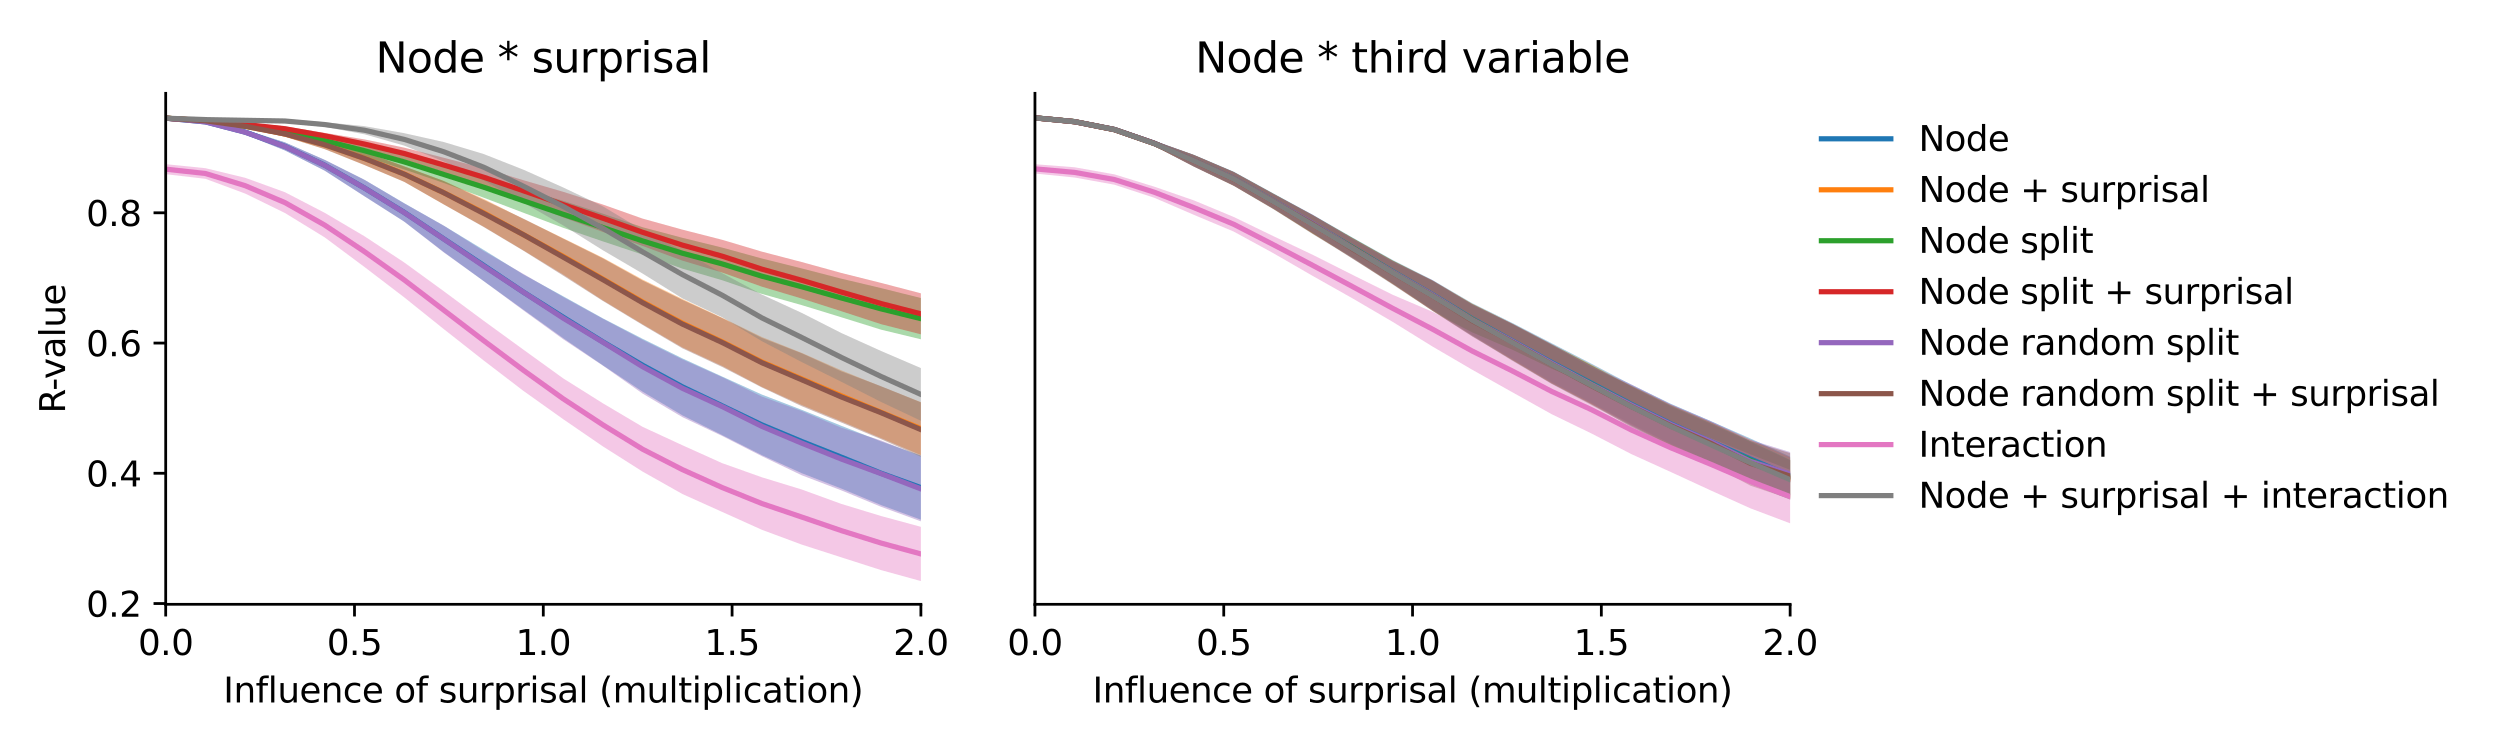 <?xml version="1.0" encoding="utf-8" standalone="no"?>
<!DOCTYPE svg PUBLIC "-//W3C//DTD SVG 1.1//EN"
  "http://www.w3.org/Graphics/SVG/1.1/DTD/svg11.dtd">
<svg xmlns:xlink="http://www.w3.org/1999/xlink" width="720pt" height="216pt" viewBox="0 0 720 216" xmlns="http://www.w3.org/2000/svg" version="1.1">
 <defs>
  <style type="text/css">*{stroke-linejoin: round; stroke-linecap: butt}</style>
 </defs>
 <g id="figure_1">
  <g id="patch_1">
   <path d="M 0 216 
L 720 216 
L 720 0 
L 0 0 
z
" style="fill: #ffffff"/>
  </g>
  <g id="axes_1">
   <g id="patch_2">
    <path d="M 47.72 174.04 
L 265.215 174.04 
L 265.215 26.88 
L 47.72 26.88 
z
" style="fill: #ffffff"/>
   </g>
   <g id="PolyCollection_1">
    <path d="M 47.72 33.688 
L 47.72 34.343 
L 59.167 35.531 
L 70.614 38.737 
L 82.061 43.325 
L 93.508 49.121 
L 104.956 56.498 
L 116.403 63.796 
L 127.85 72.612 
L 139.297 80.936 
L 150.744 89.195 
L 162.191 97.388 
L 173.638 105.22 
L 185.085 112.815 
L 196.532 119.615 
L 207.979 125.308 
L 219.427 131.093 
L 230.874 136.263 
L 242.321 140.713 
L 253.768 145.47 
L 265.215 149.677 
L 265.215 131.192 
L 265.215 131.192 
L 253.768 127.139 
L 242.321 122.638 
L 230.874 118.021 
L 219.427 113.638 
L 207.979 108.445 
L 196.532 103.214 
L 185.085 97.584 
L 173.638 91.689 
L 162.191 85.32 
L 150.744 79.059 
L 139.297 71.96 
L 127.85 65.031 
L 116.403 58.513 
L 104.956 51.787 
L 93.508 46.039 
L 82.061 40.989 
L 70.614 37.358 
L 59.167 34.653 
L 47.72 33.688 
z
" clip-path="url(#pc71bc76ff5)" style="fill: #1f77b4; fill-opacity: 0.4"/>
   </g>
   <g id="PolyCollection_2">
    <path d="M 47.72 33.7 
L 47.72 34.369 
L 59.167 35.182 
L 70.614 36.825 
L 82.061 39.38 
L 93.508 42.933 
L 104.956 47.503 
L 116.403 52.342 
L 127.85 58.89 
L 139.297 65.277 
L 150.744 72.116 
L 162.191 79.075 
L 173.638 86.511 
L 185.085 93.406 
L 196.532 100.062 
L 207.979 105.39 
L 219.427 111.441 
L 230.874 116.636 
L 242.321 121.35 
L 253.768 126.194 
L 265.215 131.077 
L 265.215 115.819 
L 265.215 115.819 
L 253.768 111.306 
L 242.321 106.662 
L 230.874 101.624 
L 219.427 97.065 
L 207.979 91.497 
L 196.532 86.101 
L 185.085 80.514 
L 173.638 74.237 
L 162.191 68.604 
L 150.744 63.049 
L 139.297 57.291 
L 127.85 52.132 
L 116.403 47.879 
L 104.956 43.722 
L 93.508 40.435 
L 82.061 37.754 
L 70.614 35.879 
L 59.167 34.375 
L 47.72 33.7 
z
" clip-path="url(#pc71bc76ff5)" style="fill: #ff7f0e; fill-opacity: 0.4"/>
   </g>
   <g id="PolyCollection_3">
    <path d="M 47.72 33.693 
L 47.72 34.341 
L 59.167 35.313 
L 70.614 37.015 
L 82.061 38.881 
L 93.508 41.627 
L 104.956 45.16 
L 116.403 48.798 
L 127.85 52.712 
L 139.297 56.941 
L 150.744 61.271 
L 162.191 65.61 
L 173.638 69.529 
L 185.085 73.343 
L 196.532 77.372 
L 207.979 80.706 
L 219.427 84.653 
L 230.874 87.868 
L 242.321 91.381 
L 253.768 94.952 
L 265.215 97.718 
L 265.215 85.833 
L 265.215 85.833 
L 253.768 82.976 
L 242.321 80.257 
L 230.874 77.301 
L 219.427 74.447 
L 207.979 71.302 
L 196.532 68.49 
L 185.085 65.449 
L 173.638 61.535 
L 162.191 57.834 
L 150.744 54.4 
L 139.297 50.877 
L 127.85 47.82 
L 116.403 44.442 
L 104.956 41.657 
L 93.508 39.362 
L 82.061 36.971 
L 70.614 35.633 
L 59.167 34.417 
L 47.72 33.693 
z
" clip-path="url(#pc71bc76ff5)" style="fill: #2ca02c; fill-opacity: 0.4"/>
   </g>
   <g id="PolyCollection_4">
    <path d="M 47.72 33.707 
L 47.72 34.371 
L 59.167 35.172 
L 70.614 36.382 
L 82.061 37.767 
L 93.508 39.942 
L 104.956 42.82 
L 116.403 45.906 
L 127.85 49.643 
L 139.297 53.634 
L 150.744 57.991 
L 162.191 62.624 
L 173.638 66.802 
L 185.085 70.846 
L 196.532 75.061 
L 207.979 78.499 
L 219.427 82.567 
L 230.874 85.98 
L 242.321 89.638 
L 253.768 93.374 
L 265.215 96.292 
L 265.215 84.475 
L 265.215 84.475 
L 253.768 81.484 
L 242.321 78.614 
L 230.874 75.461 
L 219.427 72.475 
L 207.979 69.059 
L 196.532 66.133 
L 185.085 62.963 
L 173.638 58.912 
L 162.191 55.236 
L 150.744 51.904 
L 139.297 48.437 
L 127.85 45.451 
L 116.403 42.514 
L 104.956 40.147 
L 93.508 38.278 
L 82.061 36.388 
L 70.614 35.302 
L 59.167 34.33 
L 47.72 33.707 
z
" clip-path="url(#pc71bc76ff5)" style="fill: #d62728; fill-opacity: 0.4"/>
   </g>
   <g id="PolyCollection_5">
    <path d="M 47.72 33.693 
L 47.72 34.368 
L 59.167 35.534 
L 70.614 38.765 
L 82.061 43.33 
L 93.508 49.172 
L 104.956 56.534 
L 116.403 63.827 
L 127.85 72.729 
L 139.297 80.958 
L 150.744 89.402 
L 162.191 97.703 
L 173.638 105.312 
L 185.085 113.363 
L 196.532 120.138 
L 207.979 125.56 
L 219.427 131.392 
L 230.874 136.872 
L 242.321 141.238 
L 253.768 145.968 
L 265.215 150.156 
L 265.215 131.455 
L 265.215 131.455 
L 253.768 126.861 
L 242.321 123.189 
L 230.874 118.376 
L 219.427 114.208 
L 207.979 108.617 
L 196.532 103.512 
L 185.085 97.873 
L 173.638 91.811 
L 162.191 85.541 
L 150.744 78.897 
L 139.297 72.299 
L 127.85 65.021 
L 116.403 58.587 
L 104.956 51.782 
L 93.508 46.051 
L 82.061 41.032 
L 70.614 37.389 
L 59.167 34.676 
L 47.72 33.693 
z
" clip-path="url(#pc71bc76ff5)" style="fill: #9467bd; fill-opacity: 0.4"/>
   </g>
   <g id="PolyCollection_6">
    <path d="M 47.72 33.706 
L 47.72 34.393 
L 59.167 35.185 
L 70.614 36.858 
L 82.061 39.38 
L 93.508 42.971 
L 104.956 47.532 
L 116.403 52.377 
L 127.85 58.907 
L 139.297 65.384 
L 150.744 72.213 
L 162.191 79.387 
L 173.638 86.684 
L 185.085 93.599 
L 196.532 100.331 
L 207.979 105.679 
L 219.427 111.6 
L 230.874 116.985 
L 242.321 121.705 
L 253.768 126.501 
L 265.215 131.563 
L 265.215 115.9 
L 265.215 115.9 
L 253.768 111.244 
L 242.321 106.969 
L 230.874 101.742 
L 219.427 97.336 
L 207.979 91.596 
L 196.532 86.363 
L 185.085 80.785 
L 173.638 74.413 
L 162.191 68.728 
L 150.744 62.984 
L 139.297 57.568 
L 127.85 52.16 
L 116.403 47.935 
L 104.956 43.738 
L 93.508 40.441 
L 82.061 37.795 
L 70.614 35.889 
L 59.167 34.4 
L 47.72 33.706 
z
" clip-path="url(#pc71bc76ff5)" style="fill: #8c564b; fill-opacity: 0.4"/>
   </g>
   <g id="PolyCollection_7">
    <path d="M 47.72 47.277 
L 47.72 50.166 
L 59.167 51.499 
L 70.614 55.75 
L 82.061 61.346 
L 93.508 68.362 
L 104.956 76.887 
L 116.403 85.63 
L 127.85 94.814 
L 139.297 103.819 
L 150.744 112.577 
L 162.191 120.724 
L 173.638 128.57 
L 185.085 135.829 
L 196.532 142.277 
L 207.979 147.43 
L 219.427 152.581 
L 230.874 156.839 
L 242.321 160.526 
L 253.768 164.196 
L 265.215 167.351 
L 265.215 151.726 
L 265.215 151.726 
L 253.768 148.622 
L 242.321 145.132 
L 230.874 140.969 
L 219.427 137.464 
L 207.979 133.389 
L 196.532 128.23 
L 185.085 122.941 
L 173.638 116.157 
L 162.191 108.967 
L 150.744 100.702 
L 139.297 92.38 
L 127.85 83.904 
L 116.403 75.579 
L 104.956 68.037 
L 93.508 61.289 
L 82.061 55.357 
L 70.614 51.206 
L 59.167 48.438 
L 47.72 47.277 
z
" clip-path="url(#pc71bc76ff5)" style="fill: #e377c2; fill-opacity: 0.4"/>
   </g>
   <g id="PolyCollection_8">
    <path d="M 47.72 33.71 
L 47.72 34.371 
L 59.167 34.854 
L 70.614 35.139 
L 82.061 35.391 
L 93.508 36.54 
L 104.956 38.678 
L 116.403 41.935 
L 127.85 46.535 
L 139.297 51.954 
L 150.744 58.386 
L 162.191 64.921 
L 173.638 72.086 
L 185.085 78.8 
L 196.532 85.938 
L 207.979 91.372 
L 219.427 98.277 
L 230.874 104.268 
L 242.321 109.968 
L 253.768 115.78 
L 265.215 121.19 
L 265.215 106.004 
L 265.215 106.004 
L 253.768 101.095 
L 242.321 95.917 
L 230.874 90.105 
L 219.427 84.832 
L 207.979 78.659 
L 196.532 72.239 
L 185.085 66.297 
L 173.638 59.434 
L 162.191 53.989 
L 150.744 48.871 
L 139.297 44.361 
L 127.85 40.915 
L 116.403 38.351 
L 104.956 36.329 
L 93.508 35.206 
L 82.061 34.307 
L 70.614 34.163 
L 59.167 34.039 
L 47.72 33.71 
z
" clip-path="url(#pc71bc76ff5)" style="fill: #7f7f7f; fill-opacity: 0.4"/>
   </g>
   <g id="matplotlib.axis_1">
    <g id="xtick_1">
     <g id="line2d_1">
      <defs>
       <path id="m33d22567d6" d="M 0 0 
L 0 3.5 
" style="stroke: #000000; stroke-width: 0.8"/>
      </defs>
      <g>
       <use xlink:href="#m33d22567d6" x="47.72" y="174.04" style="stroke: #000000; stroke-width: 0.8"/>
      </g>
     </g>
     <g id="text_1">
      <!-- 0.0 -->
      <g transform="translate(39.768 188.638)scale(0.1 -0.1)">
       <defs>
        <path id="DejaVuSans-30" d="M 2034 4250 
Q 1547 4250 1301 3770 
Q 1056 3291 1056 2328 
Q 1056 1369 1301 889 
Q 1547 409 2034 409 
Q 2525 409 2770 889 
Q 3016 1369 3016 2328 
Q 3016 3291 2770 3770 
Q 2525 4250 2034 4250 
z
M 2034 4750 
Q 2819 4750 3233 4129 
Q 3647 3509 3647 2328 
Q 3647 1150 3233 529 
Q 2819 -91 2034 -91 
Q 1250 -91 836 529 
Q 422 1150 422 2328 
Q 422 3509 836 4129 
Q 1250 4750 2034 4750 
z
" transform="scale(0.016)"/>
        <path id="DejaVuSans-2e" d="M 684 794 
L 1344 794 
L 1344 0 
L 684 0 
L 684 794 
z
" transform="scale(0.016)"/>
       </defs>
       <use xlink:href="#DejaVuSans-30"/>
       <use xlink:href="#DejaVuSans-2e" x="63.623"/>
       <use xlink:href="#DejaVuSans-30" x="95.41"/>
      </g>
     </g>
    </g>
    <g id="xtick_2">
     <g id="line2d_2">
      <g>
       <use xlink:href="#m33d22567d6" x="102.094" y="174.04" style="stroke: #000000; stroke-width: 0.8"/>
      </g>
     </g>
     <g id="text_2">
      <!-- 0.5 -->
      <g transform="translate(94.142 188.638)scale(0.1 -0.1)">
       <defs>
        <path id="DejaVuSans-35" d="M 691 4666 
L 3169 4666 
L 3169 4134 
L 1269 4134 
L 1269 2991 
Q 1406 3038 1543 3061 
Q 1681 3084 1819 3084 
Q 2600 3084 3056 2656 
Q 3513 2228 3513 1497 
Q 3513 744 3044 326 
Q 2575 -91 1722 -91 
Q 1428 -91 1123 -41 
Q 819 9 494 109 
L 494 744 
Q 775 591 1075 516 
Q 1375 441 1709 441 
Q 2250 441 2565 725 
Q 2881 1009 2881 1497 
Q 2881 1984 2565 2268 
Q 2250 2553 1709 2553 
Q 1456 2553 1204 2497 
Q 953 2441 691 2322 
L 691 4666 
z
" transform="scale(0.016)"/>
       </defs>
       <use xlink:href="#DejaVuSans-30"/>
       <use xlink:href="#DejaVuSans-2e" x="63.623"/>
       <use xlink:href="#DejaVuSans-35" x="95.41"/>
      </g>
     </g>
    </g>
    <g id="xtick_3">
     <g id="line2d_3">
      <g>
       <use xlink:href="#m33d22567d6" x="156.468" y="174.04" style="stroke: #000000; stroke-width: 0.8"/>
      </g>
     </g>
     <g id="text_3">
      <!-- 1.0 -->
      <g transform="translate(148.516 188.638)scale(0.1 -0.1)">
       <defs>
        <path id="DejaVuSans-31" d="M 794 531 
L 1825 531 
L 1825 4091 
L 703 3866 
L 703 4441 
L 1819 4666 
L 2450 4666 
L 2450 531 
L 3481 531 
L 3481 0 
L 794 0 
L 794 531 
z
" transform="scale(0.016)"/>
       </defs>
       <use xlink:href="#DejaVuSans-31"/>
       <use xlink:href="#DejaVuSans-2e" x="63.623"/>
       <use xlink:href="#DejaVuSans-30" x="95.41"/>
      </g>
     </g>
    </g>
    <g id="xtick_4">
     <g id="line2d_4">
      <g>
       <use xlink:href="#m33d22567d6" x="210.841" y="174.04" style="stroke: #000000; stroke-width: 0.8"/>
      </g>
     </g>
     <g id="text_4">
      <!-- 1.5 -->
      <g transform="translate(202.89 188.638)scale(0.1 -0.1)">
       <use xlink:href="#DejaVuSans-31"/>
       <use xlink:href="#DejaVuSans-2e" x="63.623"/>
       <use xlink:href="#DejaVuSans-35" x="95.41"/>
      </g>
     </g>
    </g>
    <g id="xtick_5">
     <g id="line2d_5">
      <g>
       <use xlink:href="#m33d22567d6" x="265.215" y="174.04" style="stroke: #000000; stroke-width: 0.8"/>
      </g>
     </g>
     <g id="text_5">
      <!-- 2.0 -->
      <g transform="translate(257.263 188.638)scale(0.1 -0.1)">
       <defs>
        <path id="DejaVuSans-32" d="M 1228 531 
L 3431 531 
L 3431 0 
L 469 0 
L 469 531 
Q 828 903 1448 1529 
Q 2069 2156 2228 2338 
Q 2531 2678 2651 2914 
Q 2772 3150 2772 3378 
Q 2772 3750 2511 3984 
Q 2250 4219 1831 4219 
Q 1534 4219 1204 4116 
Q 875 4013 500 3803 
L 500 4441 
Q 881 4594 1212 4672 
Q 1544 4750 1819 4750 
Q 2544 4750 2975 4387 
Q 3406 4025 3406 3419 
Q 3406 3131 3298 2873 
Q 3191 2616 2906 2266 
Q 2828 2175 2409 1742 
Q 1991 1309 1228 531 
z
" transform="scale(0.016)"/>
       </defs>
       <use xlink:href="#DejaVuSans-32"/>
       <use xlink:href="#DejaVuSans-2e" x="63.623"/>
       <use xlink:href="#DejaVuSans-30" x="95.41"/>
      </g>
     </g>
    </g>
    <g id="text_6">
     <!-- Influence of surprisal (multiplication) -->
     <g transform="translate(64.321 202.317)scale(0.1 -0.1)">
      <defs>
       <path id="DejaVuSans-49" d="M 628 4666 
L 1259 4666 
L 1259 0 
L 628 0 
L 628 4666 
z
" transform="scale(0.016)"/>
       <path id="DejaVuSans-6e" d="M 3513 2113 
L 3513 0 
L 2938 0 
L 2938 2094 
Q 2938 2591 2744 2837 
Q 2550 3084 2163 3084 
Q 1697 3084 1428 2787 
Q 1159 2491 1159 1978 
L 1159 0 
L 581 0 
L 581 3500 
L 1159 3500 
L 1159 2956 
Q 1366 3272 1645 3428 
Q 1925 3584 2291 3584 
Q 2894 3584 3203 3211 
Q 3513 2838 3513 2113 
z
" transform="scale(0.016)"/>
       <path id="DejaVuSans-66" d="M 2375 4863 
L 2375 4384 
L 1825 4384 
Q 1516 4384 1395 4259 
Q 1275 4134 1275 3809 
L 1275 3500 
L 2222 3500 
L 2222 3053 
L 1275 3053 
L 1275 0 
L 697 0 
L 697 3053 
L 147 3053 
L 147 3500 
L 697 3500 
L 697 3744 
Q 697 4328 969 4595 
Q 1241 4863 1831 4863 
L 2375 4863 
z
" transform="scale(0.016)"/>
       <path id="DejaVuSans-6c" d="M 603 4863 
L 1178 4863 
L 1178 0 
L 603 0 
L 603 4863 
z
" transform="scale(0.016)"/>
       <path id="DejaVuSans-75" d="M 544 1381 
L 544 3500 
L 1119 3500 
L 1119 1403 
Q 1119 906 1312 657 
Q 1506 409 1894 409 
Q 2359 409 2629 706 
Q 2900 1003 2900 1516 
L 2900 3500 
L 3475 3500 
L 3475 0 
L 2900 0 
L 2900 538 
Q 2691 219 2414 64 
Q 2138 -91 1772 -91 
Q 1169 -91 856 284 
Q 544 659 544 1381 
z
M 1991 3584 
L 1991 3584 
z
" transform="scale(0.016)"/>
       <path id="DejaVuSans-65" d="M 3597 1894 
L 3597 1613 
L 953 1613 
Q 991 1019 1311 708 
Q 1631 397 2203 397 
Q 2534 397 2845 478 
Q 3156 559 3463 722 
L 3463 178 
Q 3153 47 2828 -22 
Q 2503 -91 2169 -91 
Q 1331 -91 842 396 
Q 353 884 353 1716 
Q 353 2575 817 3079 
Q 1281 3584 2069 3584 
Q 2775 3584 3186 3129 
Q 3597 2675 3597 1894 
z
M 3022 2063 
Q 3016 2534 2758 2815 
Q 2500 3097 2075 3097 
Q 1594 3097 1305 2825 
Q 1016 2553 972 2059 
L 3022 2063 
z
" transform="scale(0.016)"/>
       <path id="DejaVuSans-63" d="M 3122 3366 
L 3122 2828 
Q 2878 2963 2633 3030 
Q 2388 3097 2138 3097 
Q 1578 3097 1268 2742 
Q 959 2388 959 1747 
Q 959 1106 1268 751 
Q 1578 397 2138 397 
Q 2388 397 2633 464 
Q 2878 531 3122 666 
L 3122 134 
Q 2881 22 2623 -34 
Q 2366 -91 2075 -91 
Q 1284 -91 818 406 
Q 353 903 353 1747 
Q 353 2603 823 3093 
Q 1294 3584 2113 3584 
Q 2378 3584 2631 3529 
Q 2884 3475 3122 3366 
z
" transform="scale(0.016)"/>
       <path id="DejaVuSans-20" transform="scale(0.016)"/>
       <path id="DejaVuSans-6f" d="M 1959 3097 
Q 1497 3097 1228 2736 
Q 959 2375 959 1747 
Q 959 1119 1226 758 
Q 1494 397 1959 397 
Q 2419 397 2687 759 
Q 2956 1122 2956 1747 
Q 2956 2369 2687 2733 
Q 2419 3097 1959 3097 
z
M 1959 3584 
Q 2709 3584 3137 3096 
Q 3566 2609 3566 1747 
Q 3566 888 3137 398 
Q 2709 -91 1959 -91 
Q 1206 -91 779 398 
Q 353 888 353 1747 
Q 353 2609 779 3096 
Q 1206 3584 1959 3584 
z
" transform="scale(0.016)"/>
       <path id="DejaVuSans-73" d="M 2834 3397 
L 2834 2853 
Q 2591 2978 2328 3040 
Q 2066 3103 1784 3103 
Q 1356 3103 1142 2972 
Q 928 2841 928 2578 
Q 928 2378 1081 2264 
Q 1234 2150 1697 2047 
L 1894 2003 
Q 2506 1872 2764 1633 
Q 3022 1394 3022 966 
Q 3022 478 2636 193 
Q 2250 -91 1575 -91 
Q 1294 -91 989 -36 
Q 684 19 347 128 
L 347 722 
Q 666 556 975 473 
Q 1284 391 1588 391 
Q 1994 391 2212 530 
Q 2431 669 2431 922 
Q 2431 1156 2273 1281 
Q 2116 1406 1581 1522 
L 1381 1569 
Q 847 1681 609 1914 
Q 372 2147 372 2553 
Q 372 3047 722 3315 
Q 1072 3584 1716 3584 
Q 2034 3584 2315 3537 
Q 2597 3491 2834 3397 
z
" transform="scale(0.016)"/>
       <path id="DejaVuSans-72" d="M 2631 2963 
Q 2534 3019 2420 3045 
Q 2306 3072 2169 3072 
Q 1681 3072 1420 2755 
Q 1159 2438 1159 1844 
L 1159 0 
L 581 0 
L 581 3500 
L 1159 3500 
L 1159 2956 
Q 1341 3275 1631 3429 
Q 1922 3584 2338 3584 
Q 2397 3584 2469 3576 
Q 2541 3569 2628 3553 
L 2631 2963 
z
" transform="scale(0.016)"/>
       <path id="DejaVuSans-70" d="M 1159 525 
L 1159 -1331 
L 581 -1331 
L 581 3500 
L 1159 3500 
L 1159 2969 
Q 1341 3281 1617 3432 
Q 1894 3584 2278 3584 
Q 2916 3584 3314 3078 
Q 3713 2572 3713 1747 
Q 3713 922 3314 415 
Q 2916 -91 2278 -91 
Q 1894 -91 1617 61 
Q 1341 213 1159 525 
z
M 3116 1747 
Q 3116 2381 2855 2742 
Q 2594 3103 2138 3103 
Q 1681 3103 1420 2742 
Q 1159 2381 1159 1747 
Q 1159 1113 1420 752 
Q 1681 391 2138 391 
Q 2594 391 2855 752 
Q 3116 1113 3116 1747 
z
" transform="scale(0.016)"/>
       <path id="DejaVuSans-69" d="M 603 3500 
L 1178 3500 
L 1178 0 
L 603 0 
L 603 3500 
z
M 603 4863 
L 1178 4863 
L 1178 4134 
L 603 4134 
L 603 4863 
z
" transform="scale(0.016)"/>
       <path id="DejaVuSans-61" d="M 2194 1759 
Q 1497 1759 1228 1600 
Q 959 1441 959 1056 
Q 959 750 1161 570 
Q 1363 391 1709 391 
Q 2188 391 2477 730 
Q 2766 1069 2766 1631 
L 2766 1759 
L 2194 1759 
z
M 3341 1997 
L 3341 0 
L 2766 0 
L 2766 531 
Q 2569 213 2275 61 
Q 1981 -91 1556 -91 
Q 1019 -91 701 211 
Q 384 513 384 1019 
Q 384 1609 779 1909 
Q 1175 2209 1959 2209 
L 2766 2209 
L 2766 2266 
Q 2766 2663 2505 2880 
Q 2244 3097 1772 3097 
Q 1472 3097 1187 3025 
Q 903 2953 641 2809 
L 641 3341 
Q 956 3463 1253 3523 
Q 1550 3584 1831 3584 
Q 2591 3584 2966 3190 
Q 3341 2797 3341 1997 
z
" transform="scale(0.016)"/>
       <path id="DejaVuSans-28" d="M 1984 4856 
Q 1566 4138 1362 3434 
Q 1159 2731 1159 2009 
Q 1159 1288 1364 580 
Q 1569 -128 1984 -844 
L 1484 -844 
Q 1016 -109 783 600 
Q 550 1309 550 2009 
Q 550 2706 781 3412 
Q 1013 4119 1484 4856 
L 1984 4856 
z
" transform="scale(0.016)"/>
       <path id="DejaVuSans-6d" d="M 3328 2828 
Q 3544 3216 3844 3400 
Q 4144 3584 4550 3584 
Q 5097 3584 5394 3201 
Q 5691 2819 5691 2113 
L 5691 0 
L 5113 0 
L 5113 2094 
Q 5113 2597 4934 2840 
Q 4756 3084 4391 3084 
Q 3944 3084 3684 2787 
Q 3425 2491 3425 1978 
L 3425 0 
L 2847 0 
L 2847 2094 
Q 2847 2600 2669 2842 
Q 2491 3084 2119 3084 
Q 1678 3084 1418 2786 
Q 1159 2488 1159 1978 
L 1159 0 
L 581 0 
L 581 3500 
L 1159 3500 
L 1159 2956 
Q 1356 3278 1631 3431 
Q 1906 3584 2284 3584 
Q 2666 3584 2933 3390 
Q 3200 3197 3328 2828 
z
" transform="scale(0.016)"/>
       <path id="DejaVuSans-74" d="M 1172 4494 
L 1172 3500 
L 2356 3500 
L 2356 3053 
L 1172 3053 
L 1172 1153 
Q 1172 725 1289 603 
Q 1406 481 1766 481 
L 2356 481 
L 2356 0 
L 1766 0 
Q 1100 0 847 248 
Q 594 497 594 1153 
L 594 3053 
L 172 3053 
L 172 3500 
L 594 3500 
L 594 4494 
L 1172 4494 
z
" transform="scale(0.016)"/>
       <path id="DejaVuSans-29" d="M 513 4856 
L 1013 4856 
Q 1481 4119 1714 3412 
Q 1947 2706 1947 2009 
Q 1947 1309 1714 600 
Q 1481 -109 1013 -844 
L 513 -844 
Q 928 -128 1133 580 
Q 1338 1288 1338 2009 
Q 1338 2731 1133 3434 
Q 928 4138 513 4856 
z
" transform="scale(0.016)"/>
      </defs>
      <use xlink:href="#DejaVuSans-49"/>
      <use xlink:href="#DejaVuSans-6e" x="29.492"/>
      <use xlink:href="#DejaVuSans-66" x="92.871"/>
      <use xlink:href="#DejaVuSans-6c" x="128.076"/>
      <use xlink:href="#DejaVuSans-75" x="155.859"/>
      <use xlink:href="#DejaVuSans-65" x="219.238"/>
      <use xlink:href="#DejaVuSans-6e" x="280.762"/>
      <use xlink:href="#DejaVuSans-63" x="344.141"/>
      <use xlink:href="#DejaVuSans-65" x="399.121"/>
      <use xlink:href="#DejaVuSans-20" x="460.645"/>
      <use xlink:href="#DejaVuSans-6f" x="492.432"/>
      <use xlink:href="#DejaVuSans-66" x="553.613"/>
      <use xlink:href="#DejaVuSans-20" x="588.818"/>
      <use xlink:href="#DejaVuSans-73" x="620.605"/>
      <use xlink:href="#DejaVuSans-75" x="672.705"/>
      <use xlink:href="#DejaVuSans-72" x="736.084"/>
      <use xlink:href="#DejaVuSans-70" x="777.197"/>
      <use xlink:href="#DejaVuSans-72" x="840.674"/>
      <use xlink:href="#DejaVuSans-69" x="881.787"/>
      <use xlink:href="#DejaVuSans-73" x="909.57"/>
      <use xlink:href="#DejaVuSans-61" x="961.67"/>
      <use xlink:href="#DejaVuSans-6c" x="1022.949"/>
      <use xlink:href="#DejaVuSans-20" x="1050.732"/>
      <use xlink:href="#DejaVuSans-28" x="1082.52"/>
      <use xlink:href="#DejaVuSans-6d" x="1121.533"/>
      <use xlink:href="#DejaVuSans-75" x="1218.945"/>
      <use xlink:href="#DejaVuSans-6c" x="1282.324"/>
      <use xlink:href="#DejaVuSans-74" x="1310.107"/>
      <use xlink:href="#DejaVuSans-69" x="1349.316"/>
      <use xlink:href="#DejaVuSans-70" x="1377.1"/>
      <use xlink:href="#DejaVuSans-6c" x="1440.576"/>
      <use xlink:href="#DejaVuSans-69" x="1468.359"/>
      <use xlink:href="#DejaVuSans-63" x="1496.143"/>
      <use xlink:href="#DejaVuSans-61" x="1551.123"/>
      <use xlink:href="#DejaVuSans-74" x="1612.402"/>
      <use xlink:href="#DejaVuSans-69" x="1651.611"/>
      <use xlink:href="#DejaVuSans-6f" x="1679.395"/>
      <use xlink:href="#DejaVuSans-6e" x="1740.576"/>
      <use xlink:href="#DejaVuSans-29" x="1803.955"/>
     </g>
    </g>
   </g>
   <g id="matplotlib.axis_2">
    <g id="ytick_1">
     <g id="line2d_6">
      <defs>
       <path id="m3382504b02" d="M 0 0 
L -3.5 0 
" style="stroke: #000000; stroke-width: 0.8"/>
      </defs>
      <g>
       <use xlink:href="#m3382504b02" x="47.72" y="173.814" style="stroke: #000000; stroke-width: 0.8"/>
      </g>
     </g>
     <g id="text_7">
      <!-- 0.2 -->
      <g transform="translate(24.817 177.613)scale(0.1 -0.1)">
       <use xlink:href="#DejaVuSans-30"/>
       <use xlink:href="#DejaVuSans-2e" x="63.623"/>
       <use xlink:href="#DejaVuSans-32" x="95.41"/>
      </g>
     </g>
    </g>
    <g id="ytick_2">
     <g id="line2d_7">
      <g>
       <use xlink:href="#m3382504b02" x="47.72" y="136.305" style="stroke: #000000; stroke-width: 0.8"/>
      </g>
     </g>
     <g id="text_8">
      <!-- 0.4 -->
      <g transform="translate(24.817 140.105)scale(0.1 -0.1)">
       <defs>
        <path id="DejaVuSans-34" d="M 2419 4116 
L 825 1625 
L 2419 1625 
L 2419 4116 
z
M 2253 4666 
L 3047 4666 
L 3047 1625 
L 3713 1625 
L 3713 1100 
L 3047 1100 
L 3047 0 
L 2419 0 
L 2419 1100 
L 313 1100 
L 313 1709 
L 2253 4666 
z
" transform="scale(0.016)"/>
       </defs>
       <use xlink:href="#DejaVuSans-30"/>
       <use xlink:href="#DejaVuSans-2e" x="63.623"/>
       <use xlink:href="#DejaVuSans-34" x="95.41"/>
      </g>
     </g>
    </g>
    <g id="ytick_3">
     <g id="line2d_8">
      <g>
       <use xlink:href="#m3382504b02" x="47.72" y="98.797" style="stroke: #000000; stroke-width: 0.8"/>
      </g>
     </g>
     <g id="text_9">
      <!-- 0.6 -->
      <g transform="translate(24.817 102.596)scale(0.1 -0.1)">
       <defs>
        <path id="DejaVuSans-36" d="M 2113 2584 
Q 1688 2584 1439 2293 
Q 1191 2003 1191 1497 
Q 1191 994 1439 701 
Q 1688 409 2113 409 
Q 2538 409 2786 701 
Q 3034 994 3034 1497 
Q 3034 2003 2786 2293 
Q 2538 2584 2113 2584 
z
M 3366 4563 
L 3366 3988 
Q 3128 4100 2886 4159 
Q 2644 4219 2406 4219 
Q 1781 4219 1451 3797 
Q 1122 3375 1075 2522 
Q 1259 2794 1537 2939 
Q 1816 3084 2150 3084 
Q 2853 3084 3261 2657 
Q 3669 2231 3669 1497 
Q 3669 778 3244 343 
Q 2819 -91 2113 -91 
Q 1303 -91 875 529 
Q 447 1150 447 2328 
Q 447 3434 972 4092 
Q 1497 4750 2381 4750 
Q 2619 4750 2861 4703 
Q 3103 4656 3366 4563 
z
" transform="scale(0.016)"/>
       </defs>
       <use xlink:href="#DejaVuSans-30"/>
       <use xlink:href="#DejaVuSans-2e" x="63.623"/>
       <use xlink:href="#DejaVuSans-36" x="95.41"/>
      </g>
     </g>
    </g>
    <g id="ytick_4">
     <g id="line2d_9">
      <g>
       <use xlink:href="#m3382504b02" x="47.72" y="61.289" style="stroke: #000000; stroke-width: 0.8"/>
      </g>
     </g>
     <g id="text_10">
      <!-- 0.8 -->
      <g transform="translate(24.817 65.088)scale(0.1 -0.1)">
       <defs>
        <path id="DejaVuSans-38" d="M 2034 2216 
Q 1584 2216 1326 1975 
Q 1069 1734 1069 1313 
Q 1069 891 1326 650 
Q 1584 409 2034 409 
Q 2484 409 2743 651 
Q 3003 894 3003 1313 
Q 3003 1734 2745 1975 
Q 2488 2216 2034 2216 
z
M 1403 2484 
Q 997 2584 770 2862 
Q 544 3141 544 3541 
Q 544 4100 942 4425 
Q 1341 4750 2034 4750 
Q 2731 4750 3128 4425 
Q 3525 4100 3525 3541 
Q 3525 3141 3298 2862 
Q 3072 2584 2669 2484 
Q 3125 2378 3379 2068 
Q 3634 1759 3634 1313 
Q 3634 634 3220 271 
Q 2806 -91 2034 -91 
Q 1263 -91 848 271 
Q 434 634 434 1313 
Q 434 1759 690 2068 
Q 947 2378 1403 2484 
z
M 1172 3481 
Q 1172 3119 1398 2916 
Q 1625 2713 2034 2713 
Q 2441 2713 2670 2916 
Q 2900 3119 2900 3481 
Q 2900 3844 2670 4047 
Q 2441 4250 2034 4250 
Q 1625 4250 1398 4047 
Q 1172 3844 1172 3481 
z
" transform="scale(0.016)"/>
       </defs>
       <use xlink:href="#DejaVuSans-30"/>
       <use xlink:href="#DejaVuSans-2e" x="63.623"/>
       <use xlink:href="#DejaVuSans-38" x="95.41"/>
      </g>
     </g>
    </g>
    <g id="text_11">
     <!-- R-value -->
     <g transform="translate(18.737 119.065)rotate(-90)scale(0.1 -0.1)">
      <defs>
       <path id="DejaVuSans-52" d="M 2841 2188 
Q 3044 2119 3236 1894 
Q 3428 1669 3622 1275 
L 4263 0 
L 3584 0 
L 2988 1197 
Q 2756 1666 2539 1819 
Q 2322 1972 1947 1972 
L 1259 1972 
L 1259 0 
L 628 0 
L 628 4666 
L 2053 4666 
Q 2853 4666 3247 4331 
Q 3641 3997 3641 3322 
Q 3641 2881 3436 2590 
Q 3231 2300 2841 2188 
z
M 1259 4147 
L 1259 2491 
L 2053 2491 
Q 2509 2491 2742 2702 
Q 2975 2913 2975 3322 
Q 2975 3731 2742 3939 
Q 2509 4147 2053 4147 
L 1259 4147 
z
" transform="scale(0.016)"/>
       <path id="DejaVuSans-2d" d="M 313 2009 
L 1997 2009 
L 1997 1497 
L 313 1497 
L 313 2009 
z
" transform="scale(0.016)"/>
       <path id="DejaVuSans-76" d="M 191 3500 
L 800 3500 
L 1894 563 
L 2988 3500 
L 3597 3500 
L 2284 0 
L 1503 0 
L 191 3500 
z
" transform="scale(0.016)"/>
      </defs>
      <use xlink:href="#DejaVuSans-52"/>
      <use xlink:href="#DejaVuSans-2d" x="65.482"/>
      <use xlink:href="#DejaVuSans-76" x="98.941"/>
      <use xlink:href="#DejaVuSans-61" x="158.121"/>
      <use xlink:href="#DejaVuSans-6c" x="219.4"/>
      <use xlink:href="#DejaVuSans-75" x="247.184"/>
      <use xlink:href="#DejaVuSans-65" x="310.562"/>
     </g>
    </g>
   </g>
   <g id="line2d_10">
    <path d="M 47.72 34.015 
L 59.167 35.092 
L 70.614 38.047 
L 82.061 42.157 
L 93.508 47.58 
L 104.956 54.142 
L 116.403 61.155 
L 127.85 68.822 
L 139.297 76.448 
L 150.744 84.127 
L 162.191 91.354 
L 173.638 98.455 
L 185.085 105.2 
L 196.532 111.414 
L 207.979 116.876 
L 219.427 122.366 
L 230.874 127.142 
L 242.321 131.675 
L 253.768 136.305 
L 265.215 140.435 
" clip-path="url(#pc71bc76ff5)" style="fill: none; stroke: #1f77b4; stroke-width: 1.5; stroke-linecap: square"/>
   </g>
   <g id="line2d_11">
    <path d="M 47.72 34.035 
L 59.167 34.779 
L 70.614 36.352 
L 82.061 38.567 
L 93.508 41.684 
L 104.956 45.612 
L 116.403 50.111 
L 127.85 55.511 
L 139.297 61.284 
L 150.744 67.583 
L 162.191 73.839 
L 173.638 80.374 
L 185.085 86.96 
L 196.532 93.081 
L 207.979 98.444 
L 219.427 104.253 
L 230.874 109.13 
L 242.321 114.006 
L 253.768 118.75 
L 265.215 123.448 
" clip-path="url(#pc71bc76ff5)" style="fill: none; stroke: #ff7f0e; stroke-width: 1.5; stroke-linecap: square"/>
   </g>
   <g id="line2d_12">
    <path d="M 47.72 34.017 
L 59.167 34.865 
L 70.614 36.324 
L 82.061 37.926 
L 93.508 40.495 
L 104.956 43.409 
L 116.403 46.62 
L 127.85 50.266 
L 139.297 53.909 
L 150.744 57.835 
L 162.191 61.722 
L 173.638 65.532 
L 185.085 69.396 
L 196.532 72.931 
L 207.979 76.004 
L 219.427 79.55 
L 230.874 82.585 
L 242.321 85.819 
L 253.768 88.964 
L 265.215 91.776 
" clip-path="url(#pc71bc76ff5)" style="fill: none; stroke: #2ca02c; stroke-width: 1.5; stroke-linecap: square"/>
   </g>
   <g id="line2d_13">
    <path d="M 47.72 34.039 
L 59.167 34.751 
L 70.614 35.842 
L 82.061 37.078 
L 93.508 39.11 
L 104.956 41.483 
L 116.403 44.21 
L 127.85 47.547 
L 139.297 51.036 
L 150.744 54.947 
L 162.191 58.93 
L 173.638 62.857 
L 185.085 66.904 
L 196.532 70.597 
L 207.979 73.779 
L 219.427 77.521 
L 230.874 80.72 
L 242.321 84.126 
L 253.768 87.429 
L 265.215 90.384 
" clip-path="url(#pc71bc76ff5)" style="fill: none; stroke: #d62728; stroke-width: 1.5; stroke-linecap: square"/>
   </g>
   <g id="line2d_14">
    <path d="M 47.72 34.031 
L 59.167 35.105 
L 70.614 38.077 
L 82.061 42.181 
L 93.508 47.611 
L 104.956 54.158 
L 116.403 61.207 
L 127.85 68.875 
L 139.297 76.628 
L 150.744 84.149 
L 162.191 91.622 
L 173.638 98.562 
L 185.085 105.618 
L 196.532 111.825 
L 207.979 117.088 
L 219.427 122.8 
L 230.874 127.624 
L 242.321 132.214 
L 253.768 136.415 
L 265.215 140.806 
" clip-path="url(#pc71bc76ff5)" style="fill: none; stroke: #9467bd; stroke-width: 1.5; stroke-linecap: square"/>
   </g>
   <g id="line2d_15">
    <path d="M 47.72 34.05 
L 59.167 34.792 
L 70.614 36.373 
L 82.061 38.588 
L 93.508 41.706 
L 104.956 45.635 
L 116.403 50.156 
L 127.85 55.534 
L 139.297 61.476 
L 150.744 67.598 
L 162.191 74.058 
L 173.638 80.549 
L 185.085 87.192 
L 196.532 93.347 
L 207.979 98.638 
L 219.427 104.468 
L 230.874 109.363 
L 242.321 114.337 
L 253.768 118.872 
L 265.215 123.732 
" clip-path="url(#pc71bc76ff5)" style="fill: none; stroke: #8c564b; stroke-width: 1.5; stroke-linecap: square"/>
   </g>
   <g id="line2d_16">
    <path d="M 47.72 48.722 
L 59.167 49.969 
L 70.614 53.478 
L 82.061 58.351 
L 93.508 64.826 
L 104.956 72.462 
L 116.403 80.604 
L 127.85 89.359 
L 139.297 98.1 
L 150.744 106.639 
L 162.191 114.846 
L 173.638 122.363 
L 185.085 129.385 
L 196.532 135.253 
L 207.979 140.409 
L 219.427 145.023 
L 230.874 148.904 
L 242.321 152.829 
L 253.768 156.409 
L 265.215 159.539 
" clip-path="url(#pc71bc76ff5)" style="fill: none; stroke: #e377c2; stroke-width: 1.5; stroke-linecap: square"/>
   </g>
   <g id="line2d_17">
    <path d="M 47.72 34.04 
L 59.167 34.447 
L 70.614 34.651 
L 82.061 34.849 
L 93.508 35.873 
L 104.956 37.504 
L 116.403 40.143 
L 127.85 43.725 
L 139.297 48.157 
L 150.744 53.629 
L 162.191 59.455 
L 173.638 65.76 
L 185.085 72.548 
L 196.532 79.088 
L 207.979 85.015 
L 219.427 91.555 
L 230.874 97.187 
L 242.321 102.942 
L 253.768 108.437 
L 265.215 113.597 
" clip-path="url(#pc71bc76ff5)" style="fill: none; stroke: #7f7f7f; stroke-width: 1.5; stroke-linecap: square"/>
   </g>
   <g id="patch_3">
    <path d="M 47.72 174.04 
L 47.72 26.88 
" style="fill: none; stroke: #000000; stroke-width: 0.8; stroke-linejoin: miter; stroke-linecap: square"/>
   </g>
   <g id="patch_4">
    <path d="M 47.72 174.04 
L 265.215 174.04 
" style="fill: none; stroke: #000000; stroke-width: 0.8; stroke-linejoin: miter; stroke-linecap: square"/>
   </g>
   <g id="text_12">
    <!-- Node * surprisal -->
    <g transform="translate(108.186 20.88)scale(0.12 -0.12)">
     <defs>
      <path id="DejaVuSans-4e" d="M 628 4666 
L 1478 4666 
L 3547 763 
L 3547 4666 
L 4159 4666 
L 4159 0 
L 3309 0 
L 1241 3903 
L 1241 0 
L 628 0 
L 628 4666 
z
" transform="scale(0.016)"/>
      <path id="DejaVuSans-64" d="M 2906 2969 
L 2906 4863 
L 3481 4863 
L 3481 0 
L 2906 0 
L 2906 525 
Q 2725 213 2448 61 
Q 2172 -91 1784 -91 
Q 1150 -91 751 415 
Q 353 922 353 1747 
Q 353 2572 751 3078 
Q 1150 3584 1784 3584 
Q 2172 3584 2448 3432 
Q 2725 3281 2906 2969 
z
M 947 1747 
Q 947 1113 1208 752 
Q 1469 391 1925 391 
Q 2381 391 2643 752 
Q 2906 1113 2906 1747 
Q 2906 2381 2643 2742 
Q 2381 3103 1925 3103 
Q 1469 3103 1208 2742 
Q 947 2381 947 1747 
z
" transform="scale(0.016)"/>
      <path id="DejaVuSans-2a" d="M 3009 3897 
L 1888 3291 
L 3009 2681 
L 2828 2375 
L 1778 3009 
L 1778 1831 
L 1422 1831 
L 1422 3009 
L 372 2375 
L 191 2681 
L 1313 3291 
L 191 3897 
L 372 4206 
L 1422 3572 
L 1422 4750 
L 1778 4750 
L 1778 3572 
L 2828 4206 
L 3009 3897 
z
" transform="scale(0.016)"/>
     </defs>
     <use xlink:href="#DejaVuSans-4e"/>
     <use xlink:href="#DejaVuSans-6f" x="74.805"/>
     <use xlink:href="#DejaVuSans-64" x="135.986"/>
     <use xlink:href="#DejaVuSans-65" x="199.463"/>
     <use xlink:href="#DejaVuSans-20" x="260.986"/>
     <use xlink:href="#DejaVuSans-2a" x="292.773"/>
     <use xlink:href="#DejaVuSans-20" x="342.773"/>
     <use xlink:href="#DejaVuSans-73" x="374.561"/>
     <use xlink:href="#DejaVuSans-75" x="426.66"/>
     <use xlink:href="#DejaVuSans-72" x="490.039"/>
     <use xlink:href="#DejaVuSans-70" x="531.152"/>
     <use xlink:href="#DejaVuSans-72" x="594.629"/>
     <use xlink:href="#DejaVuSans-69" x="635.742"/>
     <use xlink:href="#DejaVuSans-73" x="663.525"/>
     <use xlink:href="#DejaVuSans-61" x="715.625"/>
     <use xlink:href="#DejaVuSans-6c" x="776.904"/>
    </g>
   </g>
  </g>
  <g id="axes_2">
   <g id="patch_5">
    <path d="M 298.065 174.04 
L 515.56 174.04 
L 515.56 26.88 
L 298.065 26.88 
z
" style="fill: #ffffff"/>
   </g>
   <g id="PolyCollection_9">
    <path d="M 298.065 33.569 
L 298.065 34.27 
L 309.512 35.513 
L 320.959 37.91 
L 332.406 41.949 
L 343.853 47.828 
L 355.301 53.328 
L 366.748 59.959 
L 378.195 67.176 
L 389.642 74.094 
L 401.089 81.512 
L 412.536 89.051 
L 423.983 96.302 
L 435.43 103.288 
L 446.877 109.947 
L 458.324 116.016 
L 469.772 122.033 
L 481.219 127.839 
L 492.666 133.095 
L 504.113 138.123 
L 515.56 142.567 
L 515.56 131.498 
L 515.56 131.498 
L 504.113 126.29 
L 492.666 121.268 
L 481.219 116.311 
L 469.772 110.78 
L 458.324 104.75 
L 446.877 98.858 
L 435.43 92.958 
L 423.983 87.317 
L 412.536 80.643 
L 401.089 74.884 
L 389.642 68.483 
L 378.195 61.928 
L 366.748 55.698 
L 355.301 49.436 
L 343.853 44.588 
L 332.406 40.53 
L 320.959 36.651 
L 309.512 34.538 
L 298.065 33.569 
z
" clip-path="url(#pbaf907049d)" style="fill: #1f77b4; fill-opacity: 0.4"/>
   </g>
   <g id="PolyCollection_10">
    <path d="M 298.065 33.583 
L 298.065 34.286 
L 309.512 35.526 
L 320.959 37.935 
L 332.406 41.986 
L 343.853 47.887 
L 355.301 53.409 
L 366.748 60.087 
L 378.195 67.333 
L 389.642 74.305 
L 401.089 81.719 
L 412.536 89.349 
L 423.983 96.596 
L 435.43 103.608 
L 446.877 110.353 
L 458.324 116.43 
L 469.772 122.496 
L 481.219 128.34 
L 492.666 133.726 
L 504.113 138.883 
L 515.56 143.429 
L 515.56 131.768 
L 515.56 131.768 
L 504.113 126.64 
L 492.666 121.585 
L 481.219 116.603 
L 469.772 111.131 
L 458.324 105.044 
L 446.877 99.145 
L 435.43 93.161 
L 423.983 87.463 
L 412.536 80.778 
L 401.089 75.064 
L 389.642 68.652 
L 378.195 62.059 
L 366.748 55.823 
L 355.301 49.553 
L 343.853 44.666 
L 332.406 40.589 
L 320.959 36.696 
L 309.512 34.549 
L 298.065 33.583 
z
" clip-path="url(#pbaf907049d)" style="fill: #ff7f0e; fill-opacity: 0.4"/>
   </g>
   <g id="PolyCollection_11">
    <path d="M 298.065 33.584 
L 298.065 34.274 
L 309.512 35.522 
L 320.959 37.941 
L 332.406 41.996 
L 343.853 47.891 
L 355.301 53.409 
L 366.748 60.103 
L 378.195 67.326 
L 389.642 74.249 
L 401.089 81.692 
L 412.536 89.219 
L 423.983 96.469 
L 435.43 103.446 
L 446.877 110.129 
L 458.324 116.104 
L 469.772 122.043 
L 481.219 127.848 
L 492.666 133.027 
L 504.113 138.042 
L 515.56 142.359 
L 515.56 132.488 
L 515.56 132.488 
L 504.113 127.112 
L 492.666 121.95 
L 481.219 116.945 
L 469.772 111.253 
L 458.324 105.215 
L 446.877 99.195 
L 435.43 93.206 
L 423.983 87.584 
L 412.536 80.851 
L 401.089 75.055 
L 389.642 68.587 
L 378.195 62.052 
L 366.748 55.812 
L 355.301 49.529 
L 343.853 44.651 
L 332.406 40.586 
L 320.959 36.69 
L 309.512 34.564 
L 298.065 33.584 
z
" clip-path="url(#pbaf907049d)" style="fill: #2ca02c; fill-opacity: 0.4"/>
   </g>
   <g id="PolyCollection_12">
    <path d="M 298.065 33.6 
L 298.065 34.293 
L 309.512 35.538 
L 320.959 37.959 
L 332.406 41.997 
L 343.853 47.921 
L 355.301 53.446 
L 366.748 60.161 
L 378.195 67.38 
L 389.642 74.36 
L 401.089 81.824 
L 412.536 89.425 
L 423.983 96.675 
L 435.43 103.676 
L 446.877 110.398 
L 458.324 116.391 
L 469.772 122.379 
L 481.219 128.299 
L 492.666 133.574 
L 504.113 138.78 
L 515.56 143.24 
L 515.56 132.605 
L 515.56 132.605 
L 504.113 127.336 
L 492.666 122.142 
L 481.219 117.128 
L 469.772 111.438 
L 458.324 105.368 
L 446.877 99.328 
L 435.43 93.279 
L 423.983 87.634 
L 412.536 80.945 
L 401.089 75.172 
L 389.642 68.736 
L 378.195 62.147 
L 366.748 55.91 
L 355.301 49.606 
L 343.853 44.711 
L 332.406 40.63 
L 320.959 36.726 
L 309.512 34.574 
L 298.065 33.6 
z
" clip-path="url(#pbaf907049d)" style="fill: #d62728; fill-opacity: 0.4"/>
   </g>
   <g id="PolyCollection_13">
    <path d="M 298.065 33.585 
L 298.065 34.279 
L 309.512 35.531 
L 320.959 37.932 
L 332.406 41.984 
L 343.853 47.953 
L 355.301 53.404 
L 366.748 60.023 
L 378.195 67.022 
L 389.642 74.389 
L 401.089 81.539 
L 412.536 89.218 
L 423.983 96.624 
L 435.43 103.284 
L 446.877 110.092 
L 458.324 116.028 
L 469.772 122.56 
L 481.219 128.044 
L 492.666 133.147 
L 504.113 139.036 
L 515.56 142.953 
L 515.56 130.198 
L 515.56 130.198 
L 504.113 126.68 
L 492.666 121.264 
L 481.219 116.437 
L 469.772 110.689 
L 458.324 105.493 
L 446.877 99.11 
L 435.43 93.167 
L 423.983 87.668 
L 412.536 80.685 
L 401.089 75.23 
L 389.642 68.798 
L 378.195 61.921 
L 366.748 55.83 
L 355.301 49.502 
L 343.853 44.614 
L 332.406 40.513 
L 320.959 36.655 
L 309.512 34.569 
L 298.065 33.585 
z
" clip-path="url(#pbaf907049d)" style="fill: #9467bd; fill-opacity: 0.4"/>
   </g>
   <g id="PolyCollection_14">
    <path d="M 298.065 33.599 
L 298.065 34.296 
L 309.512 35.544 
L 320.959 37.958 
L 332.406 42.019 
L 343.853 48.006 
L 355.301 53.487 
L 366.748 60.151 
L 378.195 67.172 
L 389.642 74.589 
L 401.089 81.751 
L 412.536 89.519 
L 423.983 96.908 
L 435.43 103.612 
L 446.877 110.477 
L 458.324 116.397 
L 469.772 123.021 
L 481.219 128.552 
L 492.666 133.76 
L 504.113 139.872 
L 515.56 143.741 
L 515.56 130.508 
L 515.56 130.508 
L 504.113 127.009 
L 492.666 121.579 
L 481.219 116.7 
L 469.772 111.053 
L 458.324 105.78 
L 446.877 99.412 
L 435.43 93.363 
L 423.983 87.828 
L 412.536 80.824 
L 401.089 75.401 
L 389.642 68.951 
L 378.195 62.064 
L 366.748 55.952 
L 355.301 49.615 
L 343.853 44.683 
L 332.406 40.574 
L 320.959 36.7 
L 309.512 34.581 
L 298.065 33.599 
z
" clip-path="url(#pbaf907049d)" style="fill: #8c564b; fill-opacity: 0.4"/>
   </g>
   <g id="PolyCollection_15">
    <path d="M 298.065 47.293 
L 298.065 49.979 
L 309.512 51.132 
L 320.959 53.199 
L 332.406 56.949 
L 343.853 61.878 
L 355.301 66.691 
L 366.748 72.937 
L 378.195 79.544 
L 389.642 86.001 
L 401.089 92.697 
L 412.536 99.789 
L 423.983 106.476 
L 435.43 112.901 
L 446.877 119.287 
L 458.324 124.835 
L 469.772 130.756 
L 481.219 135.952 
L 492.666 141.232 
L 504.113 146.396 
L 515.56 150.722 
L 515.56 135.325 
L 515.56 135.325 
L 504.113 130.866 
L 492.666 126.175 
L 481.219 121.992 
L 469.772 116.873 
L 458.324 111.134 
L 446.877 106.186 
L 435.43 100.664 
L 423.983 95.717 
L 412.536 89.786 
L 401.089 84.896 
L 389.642 79.215 
L 378.195 73.451 
L 366.748 68.021 
L 355.301 62.484 
L 343.853 57.722 
L 332.406 53.751 
L 320.959 50.219 
L 309.512 48.176 
L 298.065 47.293 
z
" clip-path="url(#pbaf907049d)" style="fill: #e377c2; fill-opacity: 0.4"/>
   </g>
   <g id="PolyCollection_16">
    <path d="M 298.065 33.6 
L 298.065 34.307 
L 309.512 35.54 
L 320.959 37.968 
L 332.406 42.063 
L 343.853 48.003 
L 355.301 53.533 
L 366.748 60.274 
L 378.195 67.511 
L 389.642 74.531 
L 401.089 81.98 
L 412.536 89.528 
L 423.983 96.832 
L 435.43 103.839 
L 446.877 110.589 
L 458.324 116.679 
L 469.772 122.735 
L 481.219 128.653 
L 492.666 134.055 
L 504.113 139.34 
L 515.56 143.908 
L 515.56 132.402 
L 515.56 132.402 
L 504.113 127.167 
L 492.666 122.115 
L 481.219 117.015 
L 469.772 111.46 
L 458.324 105.311 
L 446.877 99.341 
L 435.43 93.351 
L 423.983 87.602 
L 412.536 80.945 
L 401.089 75.141 
L 389.642 68.716 
L 378.195 62.115 
L 366.748 55.877 
L 355.301 49.593 
L 343.853 44.689 
L 332.406 40.637 
L 320.959 36.723 
L 309.512 34.57 
L 298.065 33.6 
z
" clip-path="url(#pbaf907049d)" style="fill: #7f7f7f; fill-opacity: 0.4"/>
   </g>
   <g id="matplotlib.axis_3">
    <g id="xtick_6">
     <g id="line2d_18">
      <g>
       <use xlink:href="#m33d22567d6" x="298.065" y="174.04" style="stroke: #000000; stroke-width: 0.8"/>
      </g>
     </g>
     <g id="text_13">
      <!-- 0.0 -->
      <g transform="translate(290.113 188.638)scale(0.1 -0.1)">
       <use xlink:href="#DejaVuSans-30"/>
       <use xlink:href="#DejaVuSans-2e" x="63.623"/>
       <use xlink:href="#DejaVuSans-30" x="95.41"/>
      </g>
     </g>
    </g>
    <g id="xtick_7">
     <g id="line2d_19">
      <g>
       <use xlink:href="#m33d22567d6" x="352.439" y="174.04" style="stroke: #000000; stroke-width: 0.8"/>
      </g>
     </g>
     <g id="text_14">
      <!-- 0.5 -->
      <g transform="translate(344.487 188.638)scale(0.1 -0.1)">
       <use xlink:href="#DejaVuSans-30"/>
       <use xlink:href="#DejaVuSans-2e" x="63.623"/>
       <use xlink:href="#DejaVuSans-35" x="95.41"/>
      </g>
     </g>
    </g>
    <g id="xtick_8">
     <g id="line2d_20">
      <g>
       <use xlink:href="#m33d22567d6" x="406.812" y="174.04" style="stroke: #000000; stroke-width: 0.8"/>
      </g>
     </g>
     <g id="text_15">
      <!-- 1.0 -->
      <g transform="translate(398.861 188.638)scale(0.1 -0.1)">
       <use xlink:href="#DejaVuSans-31"/>
       <use xlink:href="#DejaVuSans-2e" x="63.623"/>
       <use xlink:href="#DejaVuSans-30" x="95.41"/>
      </g>
     </g>
    </g>
    <g id="xtick_9">
     <g id="line2d_21">
      <g>
       <use xlink:href="#m33d22567d6" x="461.186" y="174.04" style="stroke: #000000; stroke-width: 0.8"/>
      </g>
     </g>
     <g id="text_16">
      <!-- 1.5 -->
      <g transform="translate(453.235 188.638)scale(0.1 -0.1)">
       <use xlink:href="#DejaVuSans-31"/>
       <use xlink:href="#DejaVuSans-2e" x="63.623"/>
       <use xlink:href="#DejaVuSans-35" x="95.41"/>
      </g>
     </g>
    </g>
    <g id="xtick_10">
     <g id="line2d_22">
      <g>
       <use xlink:href="#m33d22567d6" x="515.56" y="174.04" style="stroke: #000000; stroke-width: 0.8"/>
      </g>
     </g>
     <g id="text_17">
      <!-- 2.0 -->
      <g transform="translate(507.608 188.638)scale(0.1 -0.1)">
       <use xlink:href="#DejaVuSans-32"/>
       <use xlink:href="#DejaVuSans-2e" x="63.623"/>
       <use xlink:href="#DejaVuSans-30" x="95.41"/>
      </g>
     </g>
    </g>
    <g id="text_18">
     <!-- Influence of surprisal (multiplication) -->
     <g transform="translate(314.666 202.317)scale(0.1 -0.1)">
      <use xlink:href="#DejaVuSans-49"/>
      <use xlink:href="#DejaVuSans-6e" x="29.492"/>
      <use xlink:href="#DejaVuSans-66" x="92.871"/>
      <use xlink:href="#DejaVuSans-6c" x="128.076"/>
      <use xlink:href="#DejaVuSans-75" x="155.859"/>
      <use xlink:href="#DejaVuSans-65" x="219.238"/>
      <use xlink:href="#DejaVuSans-6e" x="280.762"/>
      <use xlink:href="#DejaVuSans-63" x="344.141"/>
      <use xlink:href="#DejaVuSans-65" x="399.121"/>
      <use xlink:href="#DejaVuSans-20" x="460.645"/>
      <use xlink:href="#DejaVuSans-6f" x="492.432"/>
      <use xlink:href="#DejaVuSans-66" x="553.613"/>
      <use xlink:href="#DejaVuSans-20" x="588.818"/>
      <use xlink:href="#DejaVuSans-73" x="620.605"/>
      <use xlink:href="#DejaVuSans-75" x="672.705"/>
      <use xlink:href="#DejaVuSans-72" x="736.084"/>
      <use xlink:href="#DejaVuSans-70" x="777.197"/>
      <use xlink:href="#DejaVuSans-72" x="840.674"/>
      <use xlink:href="#DejaVuSans-69" x="881.787"/>
      <use xlink:href="#DejaVuSans-73" x="909.57"/>
      <use xlink:href="#DejaVuSans-61" x="961.67"/>
      <use xlink:href="#DejaVuSans-6c" x="1022.949"/>
      <use xlink:href="#DejaVuSans-20" x="1050.732"/>
      <use xlink:href="#DejaVuSans-28" x="1082.52"/>
      <use xlink:href="#DejaVuSans-6d" x="1121.533"/>
      <use xlink:href="#DejaVuSans-75" x="1218.945"/>
      <use xlink:href="#DejaVuSans-6c" x="1282.324"/>
      <use xlink:href="#DejaVuSans-74" x="1310.107"/>
      <use xlink:href="#DejaVuSans-69" x="1349.316"/>
      <use xlink:href="#DejaVuSans-70" x="1377.1"/>
      <use xlink:href="#DejaVuSans-6c" x="1440.576"/>
      <use xlink:href="#DejaVuSans-69" x="1468.359"/>
      <use xlink:href="#DejaVuSans-63" x="1496.143"/>
      <use xlink:href="#DejaVuSans-61" x="1551.123"/>
      <use xlink:href="#DejaVuSans-74" x="1612.402"/>
      <use xlink:href="#DejaVuSans-69" x="1651.611"/>
      <use xlink:href="#DejaVuSans-6f" x="1679.395"/>
      <use xlink:href="#DejaVuSans-6e" x="1740.576"/>
      <use xlink:href="#DejaVuSans-29" x="1803.955"/>
     </g>
    </g>
   </g>
   <g id="line2d_23">
    <path d="M 298.065 33.919 
L 309.512 35.026 
L 320.959 37.281 
L 332.406 41.239 
L 343.853 46.208 
L 355.301 51.382 
L 366.748 57.828 
L 378.195 64.552 
L 389.642 71.288 
L 401.089 78.198 
L 412.536 84.847 
L 423.983 91.81 
L 435.43 98.123 
L 446.877 104.402 
L 458.324 110.383 
L 469.772 116.407 
L 481.219 122.075 
L 492.666 127.181 
L 504.113 132.206 
L 515.56 137.032 
" clip-path="url(#pbaf907049d)" style="fill: none; stroke: #1f77b4; stroke-width: 1.5; stroke-linecap: square"/>
   </g>
   <g id="line2d_24">
    <path d="M 298.065 33.935 
L 309.512 35.038 
L 320.959 37.316 
L 332.406 41.288 
L 343.853 46.277 
L 355.301 51.481 
L 366.748 57.955 
L 378.195 64.696 
L 389.642 71.479 
L 401.089 78.392 
L 412.536 85.063 
L 423.983 92.029 
L 435.43 98.385 
L 446.877 104.749 
L 458.324 110.737 
L 469.772 116.814 
L 481.219 122.471 
L 492.666 127.656 
L 504.113 132.762 
L 515.56 137.599 
" clip-path="url(#pbaf907049d)" style="fill: none; stroke: #ff7f0e; stroke-width: 1.5; stroke-linecap: square"/>
   </g>
   <g id="line2d_25">
    <path d="M 298.065 33.929 
L 309.512 35.043 
L 320.959 37.315 
L 332.406 41.291 
L 343.853 46.271 
L 355.301 51.469 
L 366.748 57.958 
L 378.195 64.689 
L 389.642 71.418 
L 401.089 78.373 
L 412.536 85.035 
L 423.983 92.027 
L 435.43 98.326 
L 446.877 104.662 
L 458.324 110.66 
L 469.772 116.648 
L 481.219 122.396 
L 492.666 127.489 
L 504.113 132.577 
L 515.56 137.423 
" clip-path="url(#pbaf907049d)" style="fill: none; stroke: #2ca02c; stroke-width: 1.5; stroke-linecap: square"/>
   </g>
   <g id="line2d_26">
    <path d="M 298.065 33.946 
L 309.512 35.056 
L 320.959 37.343 
L 332.406 41.314 
L 343.853 46.316 
L 355.301 51.526 
L 366.748 58.036 
L 378.195 64.763 
L 389.642 71.548 
L 401.089 78.498 
L 412.536 85.185 
L 423.983 92.155 
L 435.43 98.478 
L 446.877 104.863 
L 458.324 110.879 
L 469.772 116.909 
L 481.219 122.713 
L 492.666 127.858 
L 504.113 133.058 
L 515.56 137.922 
" clip-path="url(#pbaf907049d)" style="fill: none; stroke: #d62728; stroke-width: 1.5; stroke-linecap: square"/>
   </g>
   <g id="line2d_27">
    <path d="M 298.065 33.932 
L 309.512 35.05 
L 320.959 37.294 
L 332.406 41.248 
L 343.853 46.283 
L 355.301 51.453 
L 366.748 57.926 
L 378.195 64.471 
L 389.642 71.593 
L 401.089 78.385 
L 412.536 84.952 
L 423.983 92.146 
L 435.43 98.226 
L 446.877 104.601 
L 458.324 110.76 
L 469.772 116.625 
L 481.219 122.241 
L 492.666 127.205 
L 504.113 132.858 
L 515.56 136.575 
" clip-path="url(#pbaf907049d)" style="fill: none; stroke: #9467bd; stroke-width: 1.5; stroke-linecap: square"/>
   </g>
   <g id="line2d_28">
    <path d="M 298.065 33.947 
L 309.512 35.063 
L 320.959 37.329 
L 332.406 41.297 
L 343.853 46.344 
L 355.301 51.551 
L 366.748 58.052 
L 378.195 64.618 
L 389.642 71.77 
L 401.089 78.576 
L 412.536 85.171 
L 423.983 92.368 
L 435.43 98.487 
L 446.877 104.945 
L 458.324 111.089 
L 469.772 117.037 
L 481.219 122.626 
L 492.666 127.669 
L 504.113 133.441 
L 515.56 137.124 
" clip-path="url(#pbaf907049d)" style="fill: none; stroke: #8c564b; stroke-width: 1.5; stroke-linecap: square"/>
   </g>
   <g id="line2d_29">
    <path d="M 298.065 48.636 
L 309.512 49.654 
L 320.959 51.709 
L 332.406 55.35 
L 343.853 59.8 
L 355.301 64.588 
L 366.748 70.479 
L 378.195 76.498 
L 389.642 82.608 
L 401.089 88.797 
L 412.536 94.788 
L 423.983 101.096 
L 435.43 106.783 
L 446.877 112.736 
L 458.324 117.985 
L 469.772 123.814 
L 481.219 128.972 
L 492.666 133.704 
L 504.113 138.631 
L 515.56 143.023 
" clip-path="url(#pbaf907049d)" style="fill: none; stroke: #e377c2; stroke-width: 1.5; stroke-linecap: square"/>
   </g>
   <g id="line2d_30">
    <path d="M 298.065 33.954 
L 309.512 35.055 
L 320.959 37.346 
L 332.406 41.35 
L 343.853 46.346 
L 355.301 51.563 
L 366.748 58.076 
L 378.195 64.813 
L 389.642 71.623 
L 401.089 78.56 
L 412.536 85.236 
L 423.983 92.217 
L 435.43 98.595 
L 446.877 104.965 
L 458.324 110.995 
L 469.772 117.097 
L 481.219 122.834 
L 492.666 128.085 
L 504.113 133.254 
L 515.56 138.155 
" clip-path="url(#pbaf907049d)" style="fill: none; stroke: #7f7f7f; stroke-width: 1.5; stroke-linecap: square"/>
   </g>
   <g id="patch_6">
    <path d="M 298.065 174.04 
L 298.065 26.88 
" style="fill: none; stroke: #000000; stroke-width: 0.8; stroke-linejoin: miter; stroke-linecap: square"/>
   </g>
   <g id="patch_7">
    <path d="M 298.065 174.04 
L 515.56 174.04 
" style="fill: none; stroke: #000000; stroke-width: 0.8; stroke-linejoin: miter; stroke-linecap: square"/>
   </g>
   <g id="text_19">
    <!-- Node * third variable -->
    <g transform="translate(344.233 20.88)scale(0.12 -0.12)">
     <defs>
      <path id="DejaVuSans-68" d="M 3513 2113 
L 3513 0 
L 2938 0 
L 2938 2094 
Q 2938 2591 2744 2837 
Q 2550 3084 2163 3084 
Q 1697 3084 1428 2787 
Q 1159 2491 1159 1978 
L 1159 0 
L 581 0 
L 581 4863 
L 1159 4863 
L 1159 2956 
Q 1366 3272 1645 3428 
Q 1925 3584 2291 3584 
Q 2894 3584 3203 3211 
Q 3513 2838 3513 2113 
z
" transform="scale(0.016)"/>
      <path id="DejaVuSans-62" d="M 3116 1747 
Q 3116 2381 2855 2742 
Q 2594 3103 2138 3103 
Q 1681 3103 1420 2742 
Q 1159 2381 1159 1747 
Q 1159 1113 1420 752 
Q 1681 391 2138 391 
Q 2594 391 2855 752 
Q 3116 1113 3116 1747 
z
M 1159 2969 
Q 1341 3281 1617 3432 
Q 1894 3584 2278 3584 
Q 2916 3584 3314 3078 
Q 3713 2572 3713 1747 
Q 3713 922 3314 415 
Q 2916 -91 2278 -91 
Q 1894 -91 1617 61 
Q 1341 213 1159 525 
L 1159 0 
L 581 0 
L 581 4863 
L 1159 4863 
L 1159 2969 
z
" transform="scale(0.016)"/>
     </defs>
     <use xlink:href="#DejaVuSans-4e"/>
     <use xlink:href="#DejaVuSans-6f" x="74.805"/>
     <use xlink:href="#DejaVuSans-64" x="135.986"/>
     <use xlink:href="#DejaVuSans-65" x="199.463"/>
     <use xlink:href="#DejaVuSans-20" x="260.986"/>
     <use xlink:href="#DejaVuSans-2a" x="292.773"/>
     <use xlink:href="#DejaVuSans-20" x="342.773"/>
     <use xlink:href="#DejaVuSans-74" x="374.561"/>
     <use xlink:href="#DejaVuSans-68" x="413.77"/>
     <use xlink:href="#DejaVuSans-69" x="477.148"/>
     <use xlink:href="#DejaVuSans-72" x="504.932"/>
     <use xlink:href="#DejaVuSans-64" x="544.295"/>
     <use xlink:href="#DejaVuSans-20" x="607.771"/>
     <use xlink:href="#DejaVuSans-76" x="639.559"/>
     <use xlink:href="#DejaVuSans-61" x="698.738"/>
     <use xlink:href="#DejaVuSans-72" x="760.018"/>
     <use xlink:href="#DejaVuSans-69" x="801.131"/>
     <use xlink:href="#DejaVuSans-61" x="828.914"/>
     <use xlink:href="#DejaVuSans-62" x="890.193"/>
     <use xlink:href="#DejaVuSans-6c" x="953.67"/>
     <use xlink:href="#DejaVuSans-65" x="981.453"/>
    </g>
   </g>
   <g id="legend_1">
    <g id="line2d_31">
     <path d="M 524.56 39.978 
L 534.56 39.978 
L 544.56 39.978 
" style="fill: none; stroke: #1f77b4; stroke-width: 1.5; stroke-linecap: square"/>
    </g>
    <g id="text_20">
     <!-- Node -->
     <g transform="translate(552.56 43.478)scale(0.1 -0.1)">
      <use xlink:href="#DejaVuSans-4e"/>
      <use xlink:href="#DejaVuSans-6f" x="74.805"/>
      <use xlink:href="#DejaVuSans-64" x="135.986"/>
      <use xlink:href="#DejaVuSans-65" x="199.463"/>
     </g>
    </g>
    <g id="line2d_32">
     <path d="M 524.56 54.657 
L 534.56 54.657 
L 544.56 54.657 
" style="fill: none; stroke: #ff7f0e; stroke-width: 1.5; stroke-linecap: square"/>
    </g>
    <g id="text_21">
     <!-- Node + surprisal -->
     <g transform="translate(552.56 58.157)scale(0.1 -0.1)">
      <defs>
       <path id="DejaVuSans-2b" d="M 2944 4013 
L 2944 2272 
L 4684 2272 
L 4684 1741 
L 2944 1741 
L 2944 0 
L 2419 0 
L 2419 1741 
L 678 1741 
L 678 2272 
L 2419 2272 
L 2419 4013 
L 2944 4013 
z
" transform="scale(0.016)"/>
      </defs>
      <use xlink:href="#DejaVuSans-4e"/>
      <use xlink:href="#DejaVuSans-6f" x="74.805"/>
      <use xlink:href="#DejaVuSans-64" x="135.986"/>
      <use xlink:href="#DejaVuSans-65" x="199.463"/>
      <use xlink:href="#DejaVuSans-20" x="260.986"/>
      <use xlink:href="#DejaVuSans-2b" x="292.773"/>
      <use xlink:href="#DejaVuSans-20" x="376.562"/>
      <use xlink:href="#DejaVuSans-73" x="408.35"/>
      <use xlink:href="#DejaVuSans-75" x="460.449"/>
      <use xlink:href="#DejaVuSans-72" x="523.828"/>
      <use xlink:href="#DejaVuSans-70" x="564.941"/>
      <use xlink:href="#DejaVuSans-72" x="628.418"/>
      <use xlink:href="#DejaVuSans-69" x="669.531"/>
      <use xlink:href="#DejaVuSans-73" x="697.314"/>
      <use xlink:href="#DejaVuSans-61" x="749.414"/>
      <use xlink:href="#DejaVuSans-6c" x="810.693"/>
     </g>
    </g>
    <g id="line2d_33">
     <path d="M 524.56 69.335 
L 534.56 69.335 
L 544.56 69.335 
" style="fill: none; stroke: #2ca02c; stroke-width: 1.5; stroke-linecap: square"/>
    </g>
    <g id="text_22">
     <!-- Node split -->
     <g transform="translate(552.56 72.835)scale(0.1 -0.1)">
      <use xlink:href="#DejaVuSans-4e"/>
      <use xlink:href="#DejaVuSans-6f" x="74.805"/>
      <use xlink:href="#DejaVuSans-64" x="135.986"/>
      <use xlink:href="#DejaVuSans-65" x="199.463"/>
      <use xlink:href="#DejaVuSans-20" x="260.986"/>
      <use xlink:href="#DejaVuSans-73" x="292.773"/>
      <use xlink:href="#DejaVuSans-70" x="344.873"/>
      <use xlink:href="#DejaVuSans-6c" x="408.35"/>
      <use xlink:href="#DejaVuSans-69" x="436.133"/>
      <use xlink:href="#DejaVuSans-74" x="463.916"/>
     </g>
    </g>
    <g id="line2d_34">
     <path d="M 524.56 84.013 
L 534.56 84.013 
L 544.56 84.013 
" style="fill: none; stroke: #d62728; stroke-width: 1.5; stroke-linecap: square"/>
    </g>
    <g id="text_23">
     <!-- Node split + surprisal -->
     <g transform="translate(552.56 87.513)scale(0.1 -0.1)">
      <use xlink:href="#DejaVuSans-4e"/>
      <use xlink:href="#DejaVuSans-6f" x="74.805"/>
      <use xlink:href="#DejaVuSans-64" x="135.986"/>
      <use xlink:href="#DejaVuSans-65" x="199.463"/>
      <use xlink:href="#DejaVuSans-20" x="260.986"/>
      <use xlink:href="#DejaVuSans-73" x="292.773"/>
      <use xlink:href="#DejaVuSans-70" x="344.873"/>
      <use xlink:href="#DejaVuSans-6c" x="408.35"/>
      <use xlink:href="#DejaVuSans-69" x="436.133"/>
      <use xlink:href="#DejaVuSans-74" x="463.916"/>
      <use xlink:href="#DejaVuSans-20" x="503.125"/>
      <use xlink:href="#DejaVuSans-2b" x="534.912"/>
      <use xlink:href="#DejaVuSans-20" x="618.701"/>
      <use xlink:href="#DejaVuSans-73" x="650.488"/>
      <use xlink:href="#DejaVuSans-75" x="702.588"/>
      <use xlink:href="#DejaVuSans-72" x="765.967"/>
      <use xlink:href="#DejaVuSans-70" x="807.08"/>
      <use xlink:href="#DejaVuSans-72" x="870.557"/>
      <use xlink:href="#DejaVuSans-69" x="911.67"/>
      <use xlink:href="#DejaVuSans-73" x="939.453"/>
      <use xlink:href="#DejaVuSans-61" x="991.553"/>
      <use xlink:href="#DejaVuSans-6c" x="1052.832"/>
     </g>
    </g>
    <g id="line2d_35">
     <path d="M 524.56 98.691 
L 534.56 98.691 
L 544.56 98.691 
" style="fill: none; stroke: #9467bd; stroke-width: 1.5; stroke-linecap: square"/>
    </g>
    <g id="text_24">
     <!-- Node random split -->
     <g transform="translate(552.56 102.191)scale(0.1 -0.1)">
      <use xlink:href="#DejaVuSans-4e"/>
      <use xlink:href="#DejaVuSans-6f" x="74.805"/>
      <use xlink:href="#DejaVuSans-64" x="135.986"/>
      <use xlink:href="#DejaVuSans-65" x="199.463"/>
      <use xlink:href="#DejaVuSans-20" x="260.986"/>
      <use xlink:href="#DejaVuSans-72" x="292.773"/>
      <use xlink:href="#DejaVuSans-61" x="333.887"/>
      <use xlink:href="#DejaVuSans-6e" x="395.166"/>
      <use xlink:href="#DejaVuSans-64" x="458.545"/>
      <use xlink:href="#DejaVuSans-6f" x="522.021"/>
      <use xlink:href="#DejaVuSans-6d" x="583.203"/>
      <use xlink:href="#DejaVuSans-20" x="680.615"/>
      <use xlink:href="#DejaVuSans-73" x="712.402"/>
      <use xlink:href="#DejaVuSans-70" x="764.502"/>
      <use xlink:href="#DejaVuSans-6c" x="827.979"/>
      <use xlink:href="#DejaVuSans-69" x="855.762"/>
      <use xlink:href="#DejaVuSans-74" x="883.545"/>
     </g>
    </g>
    <g id="line2d_36">
     <path d="M 524.56 113.369 
L 534.56 113.369 
L 544.56 113.369 
" style="fill: none; stroke: #8c564b; stroke-width: 1.5; stroke-linecap: square"/>
    </g>
    <g id="text_25">
     <!-- Node random split + surprisal -->
     <g transform="translate(552.56 116.869)scale(0.1 -0.1)">
      <use xlink:href="#DejaVuSans-4e"/>
      <use xlink:href="#DejaVuSans-6f" x="74.805"/>
      <use xlink:href="#DejaVuSans-64" x="135.986"/>
      <use xlink:href="#DejaVuSans-65" x="199.463"/>
      <use xlink:href="#DejaVuSans-20" x="260.986"/>
      <use xlink:href="#DejaVuSans-72" x="292.773"/>
      <use xlink:href="#DejaVuSans-61" x="333.887"/>
      <use xlink:href="#DejaVuSans-6e" x="395.166"/>
      <use xlink:href="#DejaVuSans-64" x="458.545"/>
      <use xlink:href="#DejaVuSans-6f" x="522.021"/>
      <use xlink:href="#DejaVuSans-6d" x="583.203"/>
      <use xlink:href="#DejaVuSans-20" x="680.615"/>
      <use xlink:href="#DejaVuSans-73" x="712.402"/>
      <use xlink:href="#DejaVuSans-70" x="764.502"/>
      <use xlink:href="#DejaVuSans-6c" x="827.979"/>
      <use xlink:href="#DejaVuSans-69" x="855.762"/>
      <use xlink:href="#DejaVuSans-74" x="883.545"/>
      <use xlink:href="#DejaVuSans-20" x="922.754"/>
      <use xlink:href="#DejaVuSans-2b" x="954.541"/>
      <use xlink:href="#DejaVuSans-20" x="1038.33"/>
      <use xlink:href="#DejaVuSans-73" x="1070.117"/>
      <use xlink:href="#DejaVuSans-75" x="1122.217"/>
      <use xlink:href="#DejaVuSans-72" x="1185.596"/>
      <use xlink:href="#DejaVuSans-70" x="1226.709"/>
      <use xlink:href="#DejaVuSans-72" x="1290.186"/>
      <use xlink:href="#DejaVuSans-69" x="1331.299"/>
      <use xlink:href="#DejaVuSans-73" x="1359.082"/>
      <use xlink:href="#DejaVuSans-61" x="1411.182"/>
      <use xlink:href="#DejaVuSans-6c" x="1472.461"/>
     </g>
    </g>
    <g id="line2d_37">
     <path d="M 524.56 128.047 
L 534.56 128.047 
L 544.56 128.047 
" style="fill: none; stroke: #e377c2; stroke-width: 1.5; stroke-linecap: square"/>
    </g>
    <g id="text_26">
     <!-- Interaction -->
     <g transform="translate(552.56 131.547)scale(0.1 -0.1)">
      <use xlink:href="#DejaVuSans-49"/>
      <use xlink:href="#DejaVuSans-6e" x="29.492"/>
      <use xlink:href="#DejaVuSans-74" x="92.871"/>
      <use xlink:href="#DejaVuSans-65" x="132.08"/>
      <use xlink:href="#DejaVuSans-72" x="193.604"/>
      <use xlink:href="#DejaVuSans-61" x="234.717"/>
      <use xlink:href="#DejaVuSans-63" x="295.996"/>
      <use xlink:href="#DejaVuSans-74" x="350.977"/>
      <use xlink:href="#DejaVuSans-69" x="390.186"/>
      <use xlink:href="#DejaVuSans-6f" x="417.969"/>
      <use xlink:href="#DejaVuSans-6e" x="479.15"/>
     </g>
    </g>
    <g id="line2d_38">
     <path d="M 524.56 142.725 
L 534.56 142.725 
L 544.56 142.725 
" style="fill: none; stroke: #7f7f7f; stroke-width: 1.5; stroke-linecap: square"/>
    </g>
    <g id="text_27">
     <!-- Node + surprisal + interaction -->
     <g transform="translate(552.56 146.225)scale(0.1 -0.1)">
      <use xlink:href="#DejaVuSans-4e"/>
      <use xlink:href="#DejaVuSans-6f" x="74.805"/>
      <use xlink:href="#DejaVuSans-64" x="135.986"/>
      <use xlink:href="#DejaVuSans-65" x="199.463"/>
      <use xlink:href="#DejaVuSans-20" x="260.986"/>
      <use xlink:href="#DejaVuSans-2b" x="292.773"/>
      <use xlink:href="#DejaVuSans-20" x="376.562"/>
      <use xlink:href="#DejaVuSans-73" x="408.35"/>
      <use xlink:href="#DejaVuSans-75" x="460.449"/>
      <use xlink:href="#DejaVuSans-72" x="523.828"/>
      <use xlink:href="#DejaVuSans-70" x="564.941"/>
      <use xlink:href="#DejaVuSans-72" x="628.418"/>
      <use xlink:href="#DejaVuSans-69" x="669.531"/>
      <use xlink:href="#DejaVuSans-73" x="697.314"/>
      <use xlink:href="#DejaVuSans-61" x="749.414"/>
      <use xlink:href="#DejaVuSans-6c" x="810.693"/>
      <use xlink:href="#DejaVuSans-20" x="838.477"/>
      <use xlink:href="#DejaVuSans-2b" x="870.264"/>
      <use xlink:href="#DejaVuSans-20" x="954.053"/>
      <use xlink:href="#DejaVuSans-69" x="985.84"/>
      <use xlink:href="#DejaVuSans-6e" x="1013.623"/>
      <use xlink:href="#DejaVuSans-74" x="1077.002"/>
      <use xlink:href="#DejaVuSans-65" x="1116.211"/>
      <use xlink:href="#DejaVuSans-72" x="1177.734"/>
      <use xlink:href="#DejaVuSans-61" x="1218.848"/>
      <use xlink:href="#DejaVuSans-63" x="1280.127"/>
      <use xlink:href="#DejaVuSans-74" x="1335.107"/>
      <use xlink:href="#DejaVuSans-69" x="1374.316"/>
      <use xlink:href="#DejaVuSans-6f" x="1402.1"/>
      <use xlink:href="#DejaVuSans-6e" x="1463.281"/>
     </g>
    </g>
   </g>
  </g>
 </g>
 <defs>
  <clipPath id="pc71bc76ff5">
   <rect x="47.72" y="26.88" width="217.495" height="147.16"/>
  </clipPath>
  <clipPath id="pbaf907049d">
   <rect x="298.065" y="26.88" width="217.495" height="147.16"/>
  </clipPath>
 </defs>
</svg>

